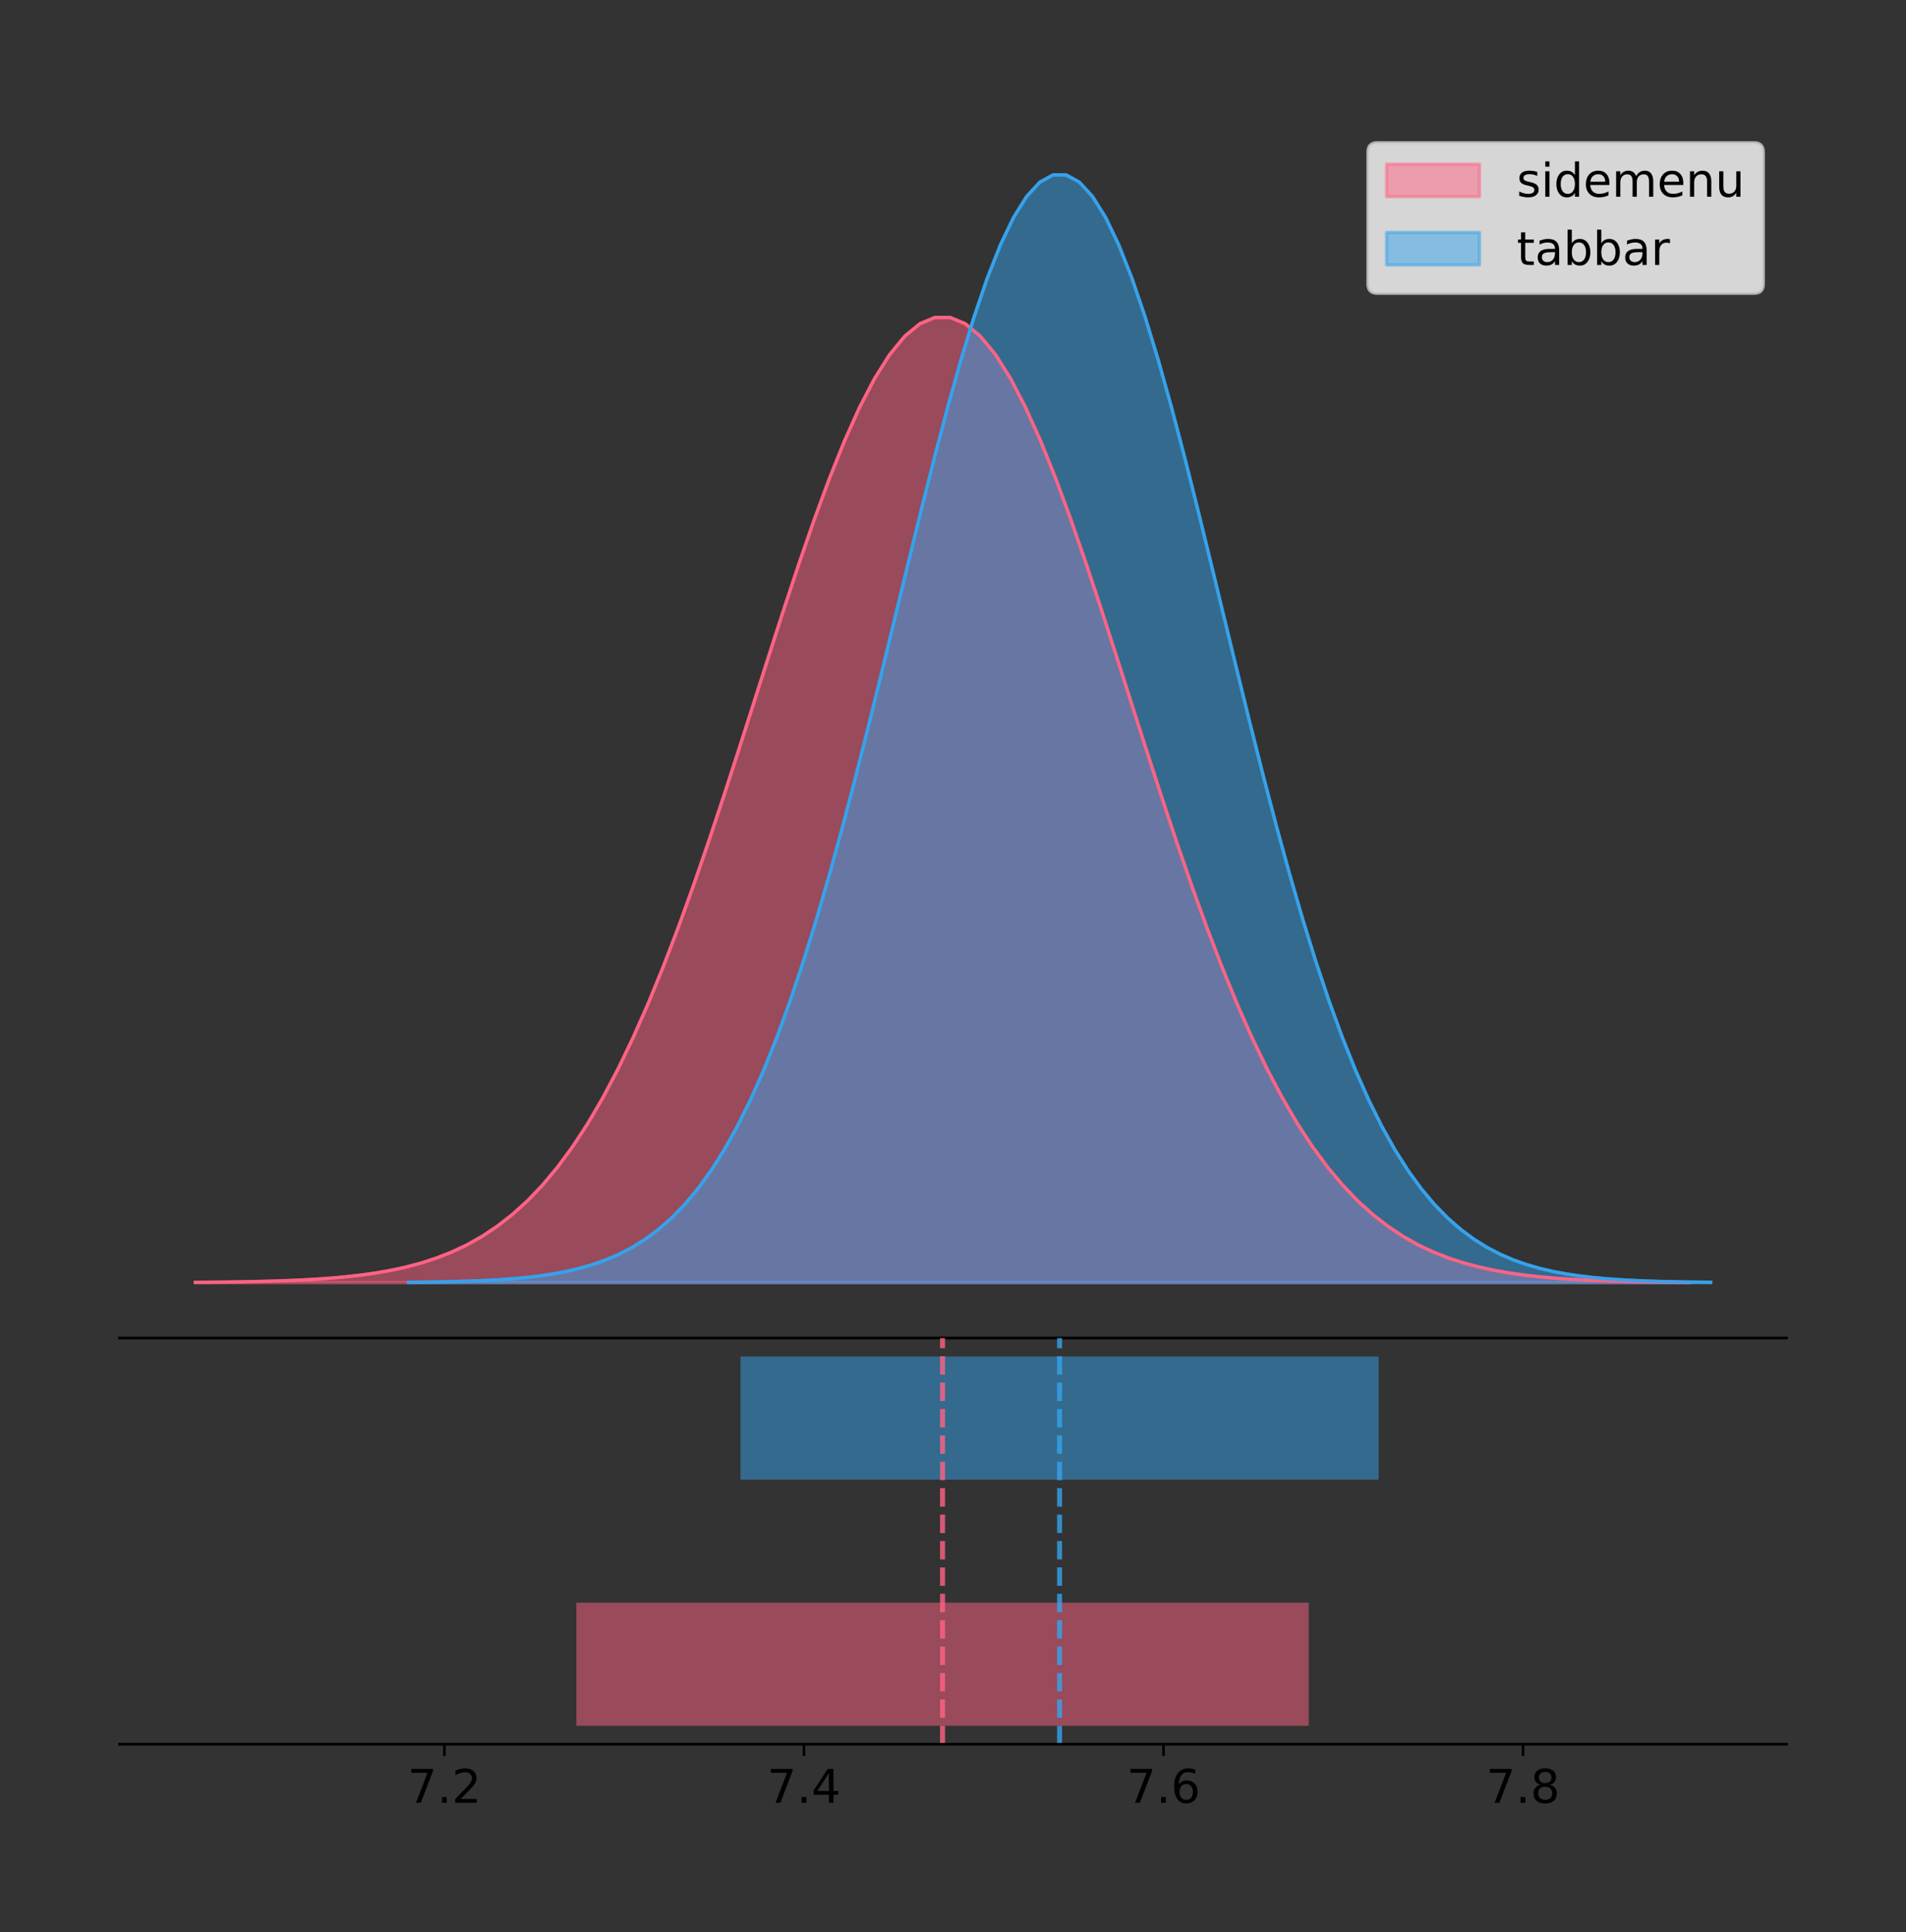 <?xml version="1.0" encoding="utf-8" standalone="no"?>
<!DOCTYPE svg PUBLIC "-//W3C//DTD SVG 1.1//EN"
  "http://www.w3.org/Graphics/SVG/1.1/DTD/svg11.dtd">
<!-- Created with matplotlib (https://matplotlib.org/) -->
<svg height="581.789pt" version="1.1" viewBox="0 0 574.2 581.789" width="574.2pt" xmlns="http://www.w3.org/2000/svg" xmlns:xlink="http://www.w3.org/1999/xlink">
 <rect x="0" y="0" width="574.2" height="581.789" fill="#333333" stroke="none"/>
 <defs>
  <style type="text/css">
*{stroke-linecap:butt;stroke-linejoin:round;}
  </style>
 </defs>
 <g id="figure_1">
  <g id="patch_1">
   <path d="M 0 581.789 
L 574.2 581.789 
L 574.2 0 
L 0 0 
z
" style="fill:none;"/>
  </g>
  <g id="axes_1">
   <g id="patch_2">
    <path d="M 36 402.93 
L 538.2 402.93 
L 538.2 36 
L 36 36 
z
" style="fill:none;"/>
   </g>
   <g id="PolyCollection_1">
    <defs>
     <path d="M 58.827 -195.538 
L 58.827 -195.636 
L 63.375 -195.672 
L 67.923 -195.722 
L 72.471 -195.788 
L 77.019 -195.875 
L 81.567 -195.991 
L 86.115 -196.141 
L 90.663 -196.337 
L 95.211 -196.589 
L 99.759 -196.912 
L 104.307 -197.322 
L 108.855 -197.839 
L 113.403 -198.487 
L 117.951 -199.293 
L 122.499 -200.289 
L 127.047 -201.509 
L 131.595 -202.993 
L 136.143 -204.785 
L 140.691 -206.934 
L 145.239 -209.492 
L 149.787 -212.511 
L 154.335 -216.05 
L 158.883 -220.165 
L 163.431 -224.913 
L 167.979 -230.349 
L 172.527 -236.522 
L 177.075 -243.475 
L 181.623 -251.243 
L 186.171 -259.849 
L 190.719 -269.302 
L 195.267 -279.592 
L 199.815 -290.696 
L 204.363 -302.564 
L 208.911 -315.13 
L 213.459 -328.3 
L 218.007 -341.963 
L 222.555 -355.98 
L 227.103 -370.194 
L 231.651 -384.431 
L 236.199 -398.498 
L 240.747 -412.193 
L 245.295 -425.308 
L 249.843 -437.63 
L 254.391 -448.952 
L 258.939 -459.078 
L 263.487 -467.825 
L 268.035 -475.03 
L 272.583 -480.56 
L 277.131 -484.306 
L 281.679 -486.198 
L 286.227 -486.198 
L 290.775 -484.306 
L 295.323 -480.56 
L 299.871 -475.03 
L 304.419 -467.825 
L 308.967 -459.078 
L 313.515 -448.952 
L 318.063 -437.63 
L 322.611 -425.308 
L 327.158 -412.193 
L 331.706 -398.498 
L 336.254 -384.431 
L 340.802 -370.194 
L 345.35 -355.98 
L 349.898 -341.963 
L 354.446 -328.3 
L 358.994 -315.13 
L 363.542 -302.564 
L 368.09 -290.696 
L 372.638 -279.592 
L 377.186 -269.302 
L 381.734 -259.849 
L 386.282 -251.243 
L 390.83 -243.475 
L 395.378 -236.522 
L 399.926 -230.349 
L 404.474 -224.913 
L 409.022 -220.165 
L 413.57 -216.05 
L 418.118 -212.511 
L 422.666 -209.492 
L 427.214 -206.934 
L 431.762 -204.785 
L 436.31 -202.993 
L 440.858 -201.509 
L 445.406 -200.289 
L 449.954 -199.293 
L 454.502 -198.487 
L 459.05 -197.839 
L 463.598 -197.322 
L 468.146 -196.912 
L 472.694 -196.589 
L 477.242 -196.337 
L 481.79 -196.141 
L 486.338 -195.991 
L 490.886 -195.875 
L 495.434 -195.788 
L 499.982 -195.722 
L 504.53 -195.672 
L 509.078 -195.636 
L 509.078 -195.538 
L 509.078 -195.538 
L 504.53 -195.538 
L 499.982 -195.538 
L 495.434 -195.538 
L 490.886 -195.538 
L 486.338 -195.538 
L 481.79 -195.538 
L 477.242 -195.538 
L 472.694 -195.538 
L 468.146 -195.538 
L 463.598 -195.538 
L 459.05 -195.538 
L 454.502 -195.538 
L 449.954 -195.538 
L 445.406 -195.538 
L 440.858 -195.538 
L 436.31 -195.538 
L 431.762 -195.538 
L 427.214 -195.538 
L 422.666 -195.538 
L 418.118 -195.538 
L 413.57 -195.538 
L 409.022 -195.538 
L 404.474 -195.538 
L 399.926 -195.538 
L 395.378 -195.538 
L 390.83 -195.538 
L 386.282 -195.538 
L 381.734 -195.538 
L 377.186 -195.538 
L 372.638 -195.538 
L 368.09 -195.538 
L 363.542 -195.538 
L 358.994 -195.538 
L 354.446 -195.538 
L 349.898 -195.538 
L 345.35 -195.538 
L 340.802 -195.538 
L 336.254 -195.538 
L 331.706 -195.538 
L 327.158 -195.538 
L 322.611 -195.538 
L 318.063 -195.538 
L 313.515 -195.538 
L 308.967 -195.538 
L 304.419 -195.538 
L 299.871 -195.538 
L 295.323 -195.538 
L 290.775 -195.538 
L 286.227 -195.538 
L 281.679 -195.538 
L 277.131 -195.538 
L 272.583 -195.538 
L 268.035 -195.538 
L 263.487 -195.538 
L 258.939 -195.538 
L 254.391 -195.538 
L 249.843 -195.538 
L 245.295 -195.538 
L 240.747 -195.538 
L 236.199 -195.538 
L 231.651 -195.538 
L 227.103 -195.538 
L 222.555 -195.538 
L 218.007 -195.538 
L 213.459 -195.538 
L 208.911 -195.538 
L 204.363 -195.538 
L 199.815 -195.538 
L 195.267 -195.538 
L 190.719 -195.538 
L 186.171 -195.538 
L 181.623 -195.538 
L 177.075 -195.538 
L 172.527 -195.538 
L 167.979 -195.538 
L 163.431 -195.538 
L 158.883 -195.538 
L 154.335 -195.538 
L 149.787 -195.538 
L 145.239 -195.538 
L 140.691 -195.538 
L 136.143 -195.538 
L 131.595 -195.538 
L 127.047 -195.538 
L 122.499 -195.538 
L 117.951 -195.538 
L 113.403 -195.538 
L 108.855 -195.538 
L 104.307 -195.538 
L 99.759 -195.538 
L 95.211 -195.538 
L 90.663 -195.538 
L 86.115 -195.538 
L 81.567 -195.538 
L 77.019 -195.538 
L 72.471 -195.538 
L 67.923 -195.538 
L 63.375 -195.538 
L 58.827 -195.538 
z
" id="m8981aa2597" style="stroke:#ff6384;stroke-opacity:0.5;"/>
    </defs>
    <g clip-path="url(#pb4091edd99)">
     <use style="fill:#ff6384;fill-opacity:0.5;stroke:#ff6384;stroke-opacity:0.5;" x="0" xlink:href="#m8981aa2597" y="581.789"/>
    </g>
   </g>
   <g id="PolyCollection_2">
    <defs>
     <path d="M 123.045 -195.538 
L 123.045 -195.65 
L 127.008 -195.692 
L 130.97 -195.749 
L 134.933 -195.825 
L 138.896 -195.925 
L 142.859 -196.058 
L 146.822 -196.23 
L 150.785 -196.455 
L 154.748 -196.744 
L 158.711 -197.115 
L 162.674 -197.585 
L 166.637 -198.179 
L 170.6 -198.923 
L 174.562 -199.848 
L 178.525 -200.99 
L 182.488 -202.39 
L 186.451 -204.093 
L 190.414 -206.151 
L 194.377 -208.617 
L 198.34 -211.552 
L 202.303 -215.017 
L 206.266 -219.078 
L 210.229 -223.801 
L 214.192 -229.25 
L 218.154 -235.488 
L 222.117 -242.572 
L 226.08 -250.552 
L 230.043 -259.468 
L 234.006 -269.344 
L 237.969 -280.192 
L 241.932 -292.002 
L 245.895 -304.744 
L 249.858 -318.365 
L 253.821 -332.786 
L 257.784 -347.901 
L 261.746 -363.58 
L 265.709 -379.667 
L 269.672 -395.98 
L 273.635 -412.318 
L 277.598 -428.462 
L 281.561 -444.18 
L 285.524 -459.23 
L 289.487 -473.372 
L 293.45 -486.366 
L 297.413 -497.987 
L 301.376 -508.025 
L 305.338 -516.294 
L 309.301 -522.64 
L 313.264 -526.94 
L 317.227 -529.111 
L 321.19 -529.111 
L 325.153 -526.94 
L 329.116 -522.64 
L 333.079 -516.294 
L 337.042 -508.025 
L 341.005 -497.987 
L 344.968 -486.366 
L 348.93 -473.372 
L 352.893 -459.23 
L 356.856 -444.18 
L 360.819 -428.462 
L 364.782 -412.318 
L 368.745 -395.98 
L 372.708 -379.667 
L 376.671 -363.58 
L 380.634 -347.901 
L 384.597 -332.786 
L 388.56 -318.365 
L 392.523 -304.744 
L 396.485 -292.002 
L 400.448 -280.192 
L 404.411 -269.344 
L 408.374 -259.468 
L 412.337 -250.552 
L 416.3 -242.572 
L 420.263 -235.488 
L 424.226 -229.25 
L 428.189 -223.801 
L 432.152 -219.078 
L 436.115 -215.017 
L 440.077 -211.552 
L 444.04 -208.617 
L 448.003 -206.151 
L 451.966 -204.093 
L 455.929 -202.39 
L 459.892 -200.99 
L 463.855 -199.848 
L 467.818 -198.923 
L 471.781 -198.179 
L 475.744 -197.585 
L 479.707 -197.115 
L 483.669 -196.744 
L 487.632 -196.455 
L 491.595 -196.23 
L 495.558 -196.058 
L 499.521 -195.925 
L 503.484 -195.825 
L 507.447 -195.749 
L 511.41 -195.692 
L 515.373 -195.65 
L 515.373 -195.538 
L 515.373 -195.538 
L 511.41 -195.538 
L 507.447 -195.538 
L 503.484 -195.538 
L 499.521 -195.538 
L 495.558 -195.538 
L 491.595 -195.538 
L 487.632 -195.538 
L 483.669 -195.538 
L 479.707 -195.538 
L 475.744 -195.538 
L 471.781 -195.538 
L 467.818 -195.538 
L 463.855 -195.538 
L 459.892 -195.538 
L 455.929 -195.538 
L 451.966 -195.538 
L 448.003 -195.538 
L 444.04 -195.538 
L 440.077 -195.538 
L 436.115 -195.538 
L 432.152 -195.538 
L 428.189 -195.538 
L 424.226 -195.538 
L 420.263 -195.538 
L 416.3 -195.538 
L 412.337 -195.538 
L 408.374 -195.538 
L 404.411 -195.538 
L 400.448 -195.538 
L 396.485 -195.538 
L 392.523 -195.538 
L 388.56 -195.538 
L 384.597 -195.538 
L 380.634 -195.538 
L 376.671 -195.538 
L 372.708 -195.538 
L 368.745 -195.538 
L 364.782 -195.538 
L 360.819 -195.538 
L 356.856 -195.538 
L 352.893 -195.538 
L 348.93 -195.538 
L 344.968 -195.538 
L 341.005 -195.538 
L 337.042 -195.538 
L 333.079 -195.538 
L 329.116 -195.538 
L 325.153 -195.538 
L 321.19 -195.538 
L 317.227 -195.538 
L 313.264 -195.538 
L 309.301 -195.538 
L 305.338 -195.538 
L 301.376 -195.538 
L 297.413 -195.538 
L 293.45 -195.538 
L 289.487 -195.538 
L 285.524 -195.538 
L 281.561 -195.538 
L 277.598 -195.538 
L 273.635 -195.538 
L 269.672 -195.538 
L 265.709 -195.538 
L 261.746 -195.538 
L 257.784 -195.538 
L 253.821 -195.538 
L 249.858 -195.538 
L 245.895 -195.538 
L 241.932 -195.538 
L 237.969 -195.538 
L 234.006 -195.538 
L 230.043 -195.538 
L 226.08 -195.538 
L 222.117 -195.538 
L 218.154 -195.538 
L 214.192 -195.538 
L 210.229 -195.538 
L 206.266 -195.538 
L 202.303 -195.538 
L 198.34 -195.538 
L 194.377 -195.538 
L 190.414 -195.538 
L 186.451 -195.538 
L 182.488 -195.538 
L 178.525 -195.538 
L 174.562 -195.538 
L 170.6 -195.538 
L 166.637 -195.538 
L 162.674 -195.538 
L 158.711 -195.538 
L 154.748 -195.538 
L 150.785 -195.538 
L 146.822 -195.538 
L 142.859 -195.538 
L 138.896 -195.538 
L 134.933 -195.538 
L 130.97 -195.538 
L 127.008 -195.538 
L 123.045 -195.538 
z
" id="m43734b2890" style="stroke:#36a2eb;stroke-opacity:0.5;"/>
    </defs>
    <g clip-path="url(#pb4091edd99)">
     <use style="fill:#36a2eb;fill-opacity:0.5;stroke:#36a2eb;stroke-opacity:0.5;" x="0" xlink:href="#m43734b2890" y="581.789"/>
    </g>
   </g>
   <g id="line2d_1">
    <path clip-path="url(#pb4091edd99)" d="M 58.827 386.154 
L 63.375 386.117 
L 67.923 386.068 
L 72.471 386.001 
L 77.019 385.914 
L 81.567 385.799 
L 86.115 385.648 
L 90.663 385.452 
L 95.211 385.2 
L 99.759 384.878 
L 104.307 384.467 
L 108.855 383.95 
L 113.403 383.302 
L 117.951 382.496 
L 122.499 381.501 
L 127.047 380.281 
L 131.595 378.797 
L 136.143 377.004 
L 140.691 374.855 
L 145.239 372.298 
L 149.787 369.278 
L 154.335 365.74 
L 158.883 361.625 
L 163.431 356.876 
L 167.979 351.441 
L 172.527 345.268 
L 177.075 338.314 
L 181.623 330.546 
L 186.171 321.94 
L 190.719 312.488 
L 195.267 302.197 
L 199.815 291.094 
L 204.363 279.225 
L 208.911 266.66 
L 213.459 253.489 
L 218.007 239.827 
L 222.555 225.81 
L 227.103 211.595 
L 231.651 197.359 
L 236.199 183.292 
L 240.747 169.596 
L 245.295 156.482 
L 249.843 144.16 
L 254.391 132.837 
L 258.939 122.711 
L 263.487 113.965 
L 268.035 106.759 
L 272.583 101.23 
L 277.131 97.483 
L 281.679 95.591 
L 286.227 95.591 
L 290.775 97.483 
L 295.323 101.23 
L 299.871 106.759 
L 304.419 113.965 
L 308.967 122.711 
L 313.515 132.837 
L 318.063 144.16 
L 322.611 156.482 
L 327.158 169.596 
L 331.706 183.292 
L 336.254 197.359 
L 340.802 211.595 
L 345.35 225.81 
L 349.898 239.827 
L 354.446 253.489 
L 358.994 266.66 
L 363.542 279.225 
L 368.09 291.094 
L 372.638 302.197 
L 377.186 312.488 
L 381.734 321.94 
L 386.282 330.546 
L 390.83 338.314 
L 395.378 345.268 
L 399.926 351.441 
L 404.474 356.876 
L 409.022 361.625 
L 413.57 365.74 
L 418.118 369.278 
L 422.666 372.298 
L 427.214 374.855 
L 431.762 377.004 
L 436.31 378.797 
L 440.858 380.281 
L 445.406 381.501 
L 449.954 382.496 
L 454.502 383.302 
L 459.05 383.95 
L 463.598 384.467 
L 468.146 384.878 
L 472.694 385.2 
L 477.242 385.452 
L 481.79 385.648 
L 486.338 385.799 
L 490.886 385.914 
L 495.434 386.001 
L 499.982 386.068 
L 504.53 386.117 
L 509.078 386.154 
" style="fill:none;stroke:#ff6384;stroke-linecap:square;"/>
   </g>
   <g id="line2d_2">
    <path clip-path="url(#pb4091edd99)" d="M 123.045 386.139 
L 127.008 386.097 
L 130.97 386.04 
L 134.933 385.965 
L 138.896 385.864 
L 142.859 385.732 
L 146.822 385.559 
L 150.785 385.334 
L 154.748 385.045 
L 158.711 384.675 
L 162.674 384.204 
L 166.637 383.61 
L 170.6 382.867 
L 174.562 381.941 
L 178.525 380.799 
L 182.488 379.399 
L 186.451 377.696 
L 190.414 375.639 
L 194.377 373.172 
L 198.34 370.238 
L 202.303 366.772 
L 206.266 362.711 
L 210.229 357.989 
L 214.192 352.539 
L 218.154 346.301 
L 222.117 339.217 
L 226.08 331.237 
L 230.043 322.322 
L 234.006 312.445 
L 237.969 301.597 
L 241.932 289.787 
L 245.895 277.045 
L 249.858 263.424 
L 253.821 249.004 
L 257.784 233.888 
L 261.746 218.209 
L 265.709 202.123 
L 269.672 185.809 
L 273.635 169.471 
L 277.598 153.327 
L 281.561 137.61 
L 285.524 122.559 
L 289.487 108.418 
L 293.45 95.423 
L 297.413 83.803 
L 301.376 73.765 
L 305.338 65.495 
L 309.301 59.15 
L 313.264 54.85 
L 317.227 52.679 
L 321.19 52.679 
L 325.153 54.85 
L 329.116 59.15 
L 333.079 65.495 
L 337.042 73.765 
L 341.005 83.803 
L 344.968 95.423 
L 348.93 108.418 
L 352.893 122.559 
L 356.856 137.61 
L 360.819 153.327 
L 364.782 169.471 
L 368.745 185.809 
L 372.708 202.123 
L 376.671 218.209 
L 380.634 233.888 
L 384.597 249.004 
L 388.56 263.424 
L 392.523 277.045 
L 396.485 289.787 
L 400.448 301.597 
L 404.411 312.445 
L 408.374 322.322 
L 412.337 331.237 
L 416.3 339.217 
L 420.263 346.301 
L 424.226 352.539 
L 428.189 357.989 
L 432.152 362.711 
L 436.115 366.772 
L 440.077 370.238 
L 444.04 373.172 
L 448.003 375.639 
L 451.966 377.696 
L 455.929 379.399 
L 459.892 380.799 
L 463.855 381.941 
L 467.818 382.867 
L 471.781 383.61 
L 475.744 384.204 
L 479.707 384.675 
L 483.669 385.045 
L 487.632 385.334 
L 491.595 385.559 
L 495.558 385.732 
L 499.521 385.864 
L 503.484 385.965 
L 507.447 386.04 
L 511.41 386.097 
L 515.373 386.139 
" style="fill:none;stroke:#36a2eb;stroke-linecap:square;"/>
   </g>
   <g id="patch_3">
    <path d="M 36 402.93 
L 538.2 402.93 
" style="fill:none;stroke:#000000;stroke-linecap:square;stroke-linejoin:miter;stroke-width:0.8;"/>
   </g>
   <g id="legend_1">
    <g id="patch_4">
     <path d="M 414.919 88.299 
L 528.4 88.299 
Q 531.2 88.299 531.2 85.499 
L 531.2 45.8 
Q 531.2 43 528.4 43 
L 414.919 43 
Q 412.119 43 412.119 45.8 
L 412.119 85.499 
Q 412.119 88.299 414.919 88.299 
z
" style="fill:#ffffff;opacity:0.8;stroke:#cccccc;stroke-linejoin:miter;"/>
    </g>
    <g id="patch_5">
     <path d="M 417.719 59.238 
L 445.719 59.238 
L 445.719 49.438 
L 417.719 49.438 
z
" style="fill:#ff6384;opacity:0.5;stroke:#ff6384;stroke-linejoin:miter;"/>
    </g>
    <g id="text_1">
     <!-- sidemenu -->
     <defs>
      <path d="M 44.281 53.078 
L 44.281 44.578 
Q 40.484 46.531 36.375 47.5 
Q 32.281 48.484 27.875 48.484 
Q 21.188 48.484 17.844 46.438 
Q 14.5 44.391 14.5 40.281 
Q 14.5 37.156 16.891 35.375 
Q 19.281 33.594 26.516 31.984 
L 29.594 31.297 
Q 39.156 29.25 43.188 25.516 
Q 47.219 21.781 47.219 15.094 
Q 47.219 7.469 41.188 3.016 
Q 35.156 -1.422 24.609 -1.422 
Q 20.219 -1.422 15.453 -0.562 
Q 10.688 0.297 5.422 2 
L 5.422 11.281 
Q 10.406 8.688 15.234 7.391 
Q 20.062 6.109 24.812 6.109 
Q 31.156 6.109 34.562 8.281 
Q 37.984 10.453 37.984 14.406 
Q 37.984 18.062 35.516 20.016 
Q 33.062 21.969 24.703 23.781 
L 21.578 24.516 
Q 13.234 26.266 9.516 29.906 
Q 5.812 33.547 5.812 39.891 
Q 5.812 47.609 11.281 51.797 
Q 16.75 56 26.812 56 
Q 31.781 56 36.172 55.266 
Q 40.578 54.547 44.281 53.078 
z
" id="DejaVuSans-115"/>
      <path d="M 9.422 54.688 
L 18.406 54.688 
L 18.406 0 
L 9.422 0 
z
M 9.422 75.984 
L 18.406 75.984 
L 18.406 64.594 
L 9.422 64.594 
z
" id="DejaVuSans-105"/>
      <path d="M 45.406 46.391 
L 45.406 75.984 
L 54.391 75.984 
L 54.391 0 
L 45.406 0 
L 45.406 8.203 
Q 42.578 3.328 38.25 0.953 
Q 33.938 -1.422 27.875 -1.422 
Q 17.969 -1.422 11.734 6.484 
Q 5.516 14.406 5.516 27.297 
Q 5.516 40.188 11.734 48.094 
Q 17.969 56 27.875 56 
Q 33.938 56 38.25 53.625 
Q 42.578 51.266 45.406 46.391 
z
M 14.797 27.297 
Q 14.797 17.391 18.875 11.75 
Q 22.953 6.109 30.078 6.109 
Q 37.203 6.109 41.297 11.75 
Q 45.406 17.391 45.406 27.297 
Q 45.406 37.203 41.297 42.844 
Q 37.203 48.484 30.078 48.484 
Q 22.953 48.484 18.875 42.844 
Q 14.797 37.203 14.797 27.297 
z
" id="DejaVuSans-100"/>
      <path d="M 56.203 29.594 
L 56.203 25.203 
L 14.891 25.203 
Q 15.484 15.922 20.484 11.062 
Q 25.484 6.203 34.422 6.203 
Q 39.594 6.203 44.453 7.469 
Q 49.312 8.734 54.109 11.281 
L 54.109 2.781 
Q 49.266 0.734 44.188 -0.344 
Q 39.109 -1.422 33.891 -1.422 
Q 20.797 -1.422 13.156 6.188 
Q 5.516 13.812 5.516 26.812 
Q 5.516 40.234 12.766 48.109 
Q 20.016 56 32.328 56 
Q 43.359 56 49.781 48.891 
Q 56.203 41.797 56.203 29.594 
z
M 47.219 32.234 
Q 47.125 39.594 43.094 43.984 
Q 39.062 48.391 32.422 48.391 
Q 24.906 48.391 20.391 44.141 
Q 15.875 39.891 15.188 32.172 
z
" id="DejaVuSans-101"/>
      <path d="M 52 44.188 
Q 55.375 50.25 60.062 53.125 
Q 64.75 56 71.094 56 
Q 79.641 56 84.281 50.016 
Q 88.922 44.047 88.922 33.016 
L 88.922 0 
L 79.891 0 
L 79.891 32.719 
Q 79.891 40.578 77.094 44.375 
Q 74.312 48.188 68.609 48.188 
Q 61.625 48.188 57.562 43.547 
Q 53.516 38.922 53.516 30.906 
L 53.516 0 
L 44.484 0 
L 44.484 32.719 
Q 44.484 40.625 41.703 44.406 
Q 38.922 48.188 33.109 48.188 
Q 26.219 48.188 22.156 43.531 
Q 18.109 38.875 18.109 30.906 
L 18.109 0 
L 9.078 0 
L 9.078 54.688 
L 18.109 54.688 
L 18.109 46.188 
Q 21.188 51.219 25.484 53.609 
Q 29.781 56 35.688 56 
Q 41.656 56 45.828 52.969 
Q 50 49.953 52 44.188 
z
" id="DejaVuSans-109"/>
      <path d="M 54.891 33.016 
L 54.891 0 
L 45.906 0 
L 45.906 32.719 
Q 45.906 40.484 42.875 44.328 
Q 39.844 48.188 33.797 48.188 
Q 26.516 48.188 22.312 43.547 
Q 18.109 38.922 18.109 30.906 
L 18.109 0 
L 9.078 0 
L 9.078 54.688 
L 18.109 54.688 
L 18.109 46.188 
Q 21.344 51.125 25.703 53.562 
Q 30.078 56 35.797 56 
Q 45.219 56 50.047 50.172 
Q 54.891 44.344 54.891 33.016 
z
" id="DejaVuSans-110"/>
      <path d="M 8.5 21.578 
L 8.5 54.688 
L 17.484 54.688 
L 17.484 21.922 
Q 17.484 14.156 20.5 10.266 
Q 23.531 6.391 29.594 6.391 
Q 36.859 6.391 41.078 11.031 
Q 45.312 15.672 45.312 23.688 
L 45.312 54.688 
L 54.297 54.688 
L 54.297 0 
L 45.312 0 
L 45.312 8.406 
Q 42.047 3.422 37.719 1 
Q 33.406 -1.422 27.688 -1.422 
Q 18.266 -1.422 13.375 4.438 
Q 8.5 10.297 8.5 21.578 
z
M 31.109 56 
z
" id="DejaVuSans-117"/>
     </defs>
     <g transform="translate(456.919 59.238)scale(0.14 -0.14)">
      <use xlink:href="#DejaVuSans-115"/>
      <use x="52.1" xlink:href="#DejaVuSans-105"/>
      <use x="79.883" xlink:href="#DejaVuSans-100"/>
      <use x="143.359" xlink:href="#DejaVuSans-101"/>
      <use x="204.883" xlink:href="#DejaVuSans-109"/>
      <use x="302.295" xlink:href="#DejaVuSans-101"/>
      <use x="363.818" xlink:href="#DejaVuSans-110"/>
      <use x="427.197" xlink:href="#DejaVuSans-117"/>
     </g>
    </g>
    <g id="patch_6">
     <path d="M 417.719 79.787 
L 445.719 79.787 
L 445.719 69.987 
L 417.719 69.987 
z
" style="fill:#36a2eb;opacity:0.5;stroke:#36a2eb;stroke-linejoin:miter;"/>
    </g>
    <g id="text_2">
     <!-- tabbar -->
     <defs>
      <path d="M 18.312 70.219 
L 18.312 54.688 
L 36.812 54.688 
L 36.812 47.703 
L 18.312 47.703 
L 18.312 18.016 
Q 18.312 11.328 20.141 9.422 
Q 21.969 7.516 27.594 7.516 
L 36.812 7.516 
L 36.812 0 
L 27.594 0 
Q 17.188 0 13.234 3.875 
Q 9.281 7.766 9.281 18.016 
L 9.281 47.703 
L 2.688 47.703 
L 2.688 54.688 
L 9.281 54.688 
L 9.281 70.219 
z
" id="DejaVuSans-116"/>
      <path d="M 34.281 27.484 
Q 23.391 27.484 19.188 25 
Q 14.984 22.516 14.984 16.5 
Q 14.984 11.719 18.141 8.906 
Q 21.297 6.109 26.703 6.109 
Q 34.188 6.109 38.703 11.406 
Q 43.219 16.703 43.219 25.484 
L 43.219 27.484 
z
M 52.203 31.203 
L 52.203 0 
L 43.219 0 
L 43.219 8.297 
Q 40.141 3.328 35.547 0.953 
Q 30.953 -1.422 24.312 -1.422 
Q 15.922 -1.422 10.953 3.297 
Q 6 8.016 6 15.922 
Q 6 25.141 12.172 29.828 
Q 18.359 34.516 30.609 34.516 
L 43.219 34.516 
L 43.219 35.406 
Q 43.219 41.609 39.141 45 
Q 35.062 48.391 27.688 48.391 
Q 23 48.391 18.547 47.266 
Q 14.109 46.141 10.016 43.891 
L 10.016 52.203 
Q 14.938 54.109 19.578 55.047 
Q 24.219 56 28.609 56 
Q 40.484 56 46.344 49.844 
Q 52.203 43.703 52.203 31.203 
z
" id="DejaVuSans-97"/>
      <path d="M 48.688 27.297 
Q 48.688 37.203 44.609 42.844 
Q 40.531 48.484 33.406 48.484 
Q 26.266 48.484 22.188 42.844 
Q 18.109 37.203 18.109 27.297 
Q 18.109 17.391 22.188 11.75 
Q 26.266 6.109 33.406 6.109 
Q 40.531 6.109 44.609 11.75 
Q 48.688 17.391 48.688 27.297 
z
M 18.109 46.391 
Q 20.953 51.266 25.266 53.625 
Q 29.594 56 35.594 56 
Q 45.562 56 51.781 48.094 
Q 58.016 40.188 58.016 27.297 
Q 58.016 14.406 51.781 6.484 
Q 45.562 -1.422 35.594 -1.422 
Q 29.594 -1.422 25.266 0.953 
Q 20.953 3.328 18.109 8.203 
L 18.109 0 
L 9.078 0 
L 9.078 75.984 
L 18.109 75.984 
z
" id="DejaVuSans-98"/>
      <path d="M 41.109 46.297 
Q 39.594 47.172 37.812 47.578 
Q 36.031 48 33.891 48 
Q 26.266 48 22.188 43.047 
Q 18.109 38.094 18.109 28.812 
L 18.109 0 
L 9.078 0 
L 9.078 54.688 
L 18.109 54.688 
L 18.109 46.188 
Q 20.953 51.172 25.484 53.578 
Q 30.031 56 36.531 56 
Q 37.453 56 38.578 55.875 
Q 39.703 55.766 41.062 55.516 
z
" id="DejaVuSans-114"/>
     </defs>
     <g transform="translate(456.919 79.787)scale(0.14 -0.14)">
      <use xlink:href="#DejaVuSans-116"/>
      <use x="39.209" xlink:href="#DejaVuSans-97"/>
      <use x="100.488" xlink:href="#DejaVuSans-98"/>
      <use x="163.965" xlink:href="#DejaVuSans-98"/>
      <use x="227.441" xlink:href="#DejaVuSans-97"/>
      <use x="288.721" xlink:href="#DejaVuSans-114"/>
     </g>
    </g>
   </g>
  </g>
  <g id="axes_2">
   <g id="patch_7">
    <path d="M 36 525.24 
L 538.2 525.24 
L 538.2 402.93 
L 36 402.93 
z
" style="fill:none;"/>
   </g>
   <g id="patch_8">
    <path clip-path="url(#p228f0848e0)" d="M 173.641 519.68 
L 394.264 519.68 
L 394.264 482.617 
L 173.641 482.617 
z
" style="fill:#ff6384;opacity:0.5;"/>
   </g>
   <g id="patch_9">
    <path clip-path="url(#p228f0848e0)" d="M 223.088 445.553 
L 415.329 445.553 
L 415.329 408.49 
L 223.088 408.49 
z
" style="fill:#36a2eb;opacity:0.5;"/>
   </g>
   <g id="matplotlib.axis_1">
    <g id="xtick_1">
     <g id="line2d_3">
      <defs>
       <path d="M 0 0 
L 0 3.5 
" id="m733b0fbeee" style="stroke:#000000;stroke-width:0.8;"/>
      </defs>
      <g>
       <use style="stroke:#000000;stroke-width:0.8;" x="133.884" xlink:href="#m733b0fbeee" y="525.24"/>
      </g>
     </g>
     <g id="text_3">
      <!-- 7.2 -->
      <defs>
       <path d="M 8.203 72.906 
L 55.078 72.906 
L 55.078 68.703 
L 28.609 0 
L 18.312 0 
L 43.219 64.594 
L 8.203 64.594 
z
" id="DejaVuSans-55"/>
       <path d="M 10.688 12.406 
L 21 12.406 
L 21 0 
L 10.688 0 
z
" id="DejaVuSans-46"/>
       <path d="M 19.188 8.297 
L 53.609 8.297 
L 53.609 0 
L 7.328 0 
L 7.328 8.297 
Q 12.938 14.109 22.625 23.891 
Q 32.328 33.688 34.812 36.531 
Q 39.547 41.844 41.422 45.531 
Q 43.312 49.219 43.312 52.781 
Q 43.312 58.594 39.234 62.25 
Q 35.156 65.922 28.609 65.922 
Q 23.969 65.922 18.812 64.312 
Q 13.672 62.703 7.812 59.422 
L 7.812 69.391 
Q 13.766 71.781 18.938 73 
Q 24.125 74.219 28.422 74.219 
Q 39.75 74.219 46.484 68.547 
Q 53.219 62.891 53.219 53.422 
Q 53.219 48.922 51.531 44.891 
Q 49.859 40.875 45.406 35.406 
Q 44.188 33.984 37.641 27.219 
Q 31.109 20.453 19.188 8.297 
z
" id="DejaVuSans-50"/>
      </defs>
      <g transform="translate(122.752 542.878)scale(0.14 -0.14)">
       <use xlink:href="#DejaVuSans-55"/>
       <use x="63.623" xlink:href="#DejaVuSans-46"/>
       <use x="95.41" xlink:href="#DejaVuSans-50"/>
      </g>
     </g>
    </g>
    <g id="xtick_2">
     <g id="line2d_4">
      <g>
       <use style="stroke:#000000;stroke-width:0.8;" x="242.198" xlink:href="#m733b0fbeee" y="525.24"/>
      </g>
     </g>
     <g id="text_4">
      <!-- 7.4 -->
      <defs>
       <path d="M 37.797 64.312 
L 12.891 25.391 
L 37.797 25.391 
z
M 35.203 72.906 
L 47.609 72.906 
L 47.609 25.391 
L 58.016 25.391 
L 58.016 17.188 
L 47.609 17.188 
L 47.609 0 
L 37.797 0 
L 37.797 17.188 
L 4.891 17.188 
L 4.891 26.703 
z
" id="DejaVuSans-52"/>
      </defs>
      <g transform="translate(231.066 542.878)scale(0.14 -0.14)">
       <use xlink:href="#DejaVuSans-55"/>
       <use x="63.623" xlink:href="#DejaVuSans-46"/>
       <use x="95.41" xlink:href="#DejaVuSans-52"/>
      </g>
     </g>
    </g>
    <g id="xtick_3">
     <g id="line2d_5">
      <g>
       <use style="stroke:#000000;stroke-width:0.8;" x="350.511" xlink:href="#m733b0fbeee" y="525.24"/>
      </g>
     </g>
     <g id="text_5">
      <!-- 7.6 -->
      <defs>
       <path d="M 33.016 40.375 
Q 26.375 40.375 22.484 35.828 
Q 18.609 31.297 18.609 23.391 
Q 18.609 15.531 22.484 10.953 
Q 26.375 6.391 33.016 6.391 
Q 39.656 6.391 43.531 10.953 
Q 47.406 15.531 47.406 23.391 
Q 47.406 31.297 43.531 35.828 
Q 39.656 40.375 33.016 40.375 
z
M 52.594 71.297 
L 52.594 62.312 
Q 48.875 64.062 45.094 64.984 
Q 41.312 65.922 37.594 65.922 
Q 27.828 65.922 22.672 59.328 
Q 17.531 52.734 16.797 39.406 
Q 19.672 43.656 24.016 45.922 
Q 28.375 48.188 33.594 48.188 
Q 44.578 48.188 50.953 41.516 
Q 57.328 34.859 57.328 23.391 
Q 57.328 12.156 50.688 5.359 
Q 44.047 -1.422 33.016 -1.422 
Q 20.359 -1.422 13.672 8.266 
Q 6.984 17.969 6.984 36.375 
Q 6.984 53.656 15.188 63.938 
Q 23.391 74.219 37.203 74.219 
Q 40.922 74.219 44.703 73.484 
Q 48.484 72.75 52.594 71.297 
z
" id="DejaVuSans-54"/>
      </defs>
      <g transform="translate(339.379 542.878)scale(0.14 -0.14)">
       <use xlink:href="#DejaVuSans-55"/>
       <use x="63.623" xlink:href="#DejaVuSans-46"/>
       <use x="95.41" xlink:href="#DejaVuSans-54"/>
      </g>
     </g>
    </g>
    <g id="xtick_4">
     <g id="line2d_6">
      <g>
       <use style="stroke:#000000;stroke-width:0.8;" x="458.825" xlink:href="#m733b0fbeee" y="525.24"/>
      </g>
     </g>
     <g id="text_6">
      <!-- 7.8 -->
      <defs>
       <path d="M 31.781 34.625 
Q 24.75 34.625 20.719 30.859 
Q 16.703 27.094 16.703 20.516 
Q 16.703 13.922 20.719 10.156 
Q 24.75 6.391 31.781 6.391 
Q 38.812 6.391 42.859 10.172 
Q 46.922 13.969 46.922 20.516 
Q 46.922 27.094 42.891 30.859 
Q 38.875 34.625 31.781 34.625 
z
M 21.922 38.812 
Q 15.578 40.375 12.031 44.719 
Q 8.5 49.078 8.5 55.328 
Q 8.5 64.062 14.719 69.141 
Q 20.953 74.219 31.781 74.219 
Q 42.672 74.219 48.875 69.141 
Q 55.078 64.062 55.078 55.328 
Q 55.078 49.078 51.531 44.719 
Q 48 40.375 41.703 38.812 
Q 48.828 37.156 52.797 32.312 
Q 56.781 27.484 56.781 20.516 
Q 56.781 9.906 50.312 4.234 
Q 43.844 -1.422 31.781 -1.422 
Q 19.734 -1.422 13.25 4.234 
Q 6.781 9.906 6.781 20.516 
Q 6.781 27.484 10.781 32.312 
Q 14.797 37.156 21.922 38.812 
z
M 18.312 54.391 
Q 18.312 48.734 21.844 45.562 
Q 25.391 42.391 31.781 42.391 
Q 38.141 42.391 41.719 45.562 
Q 45.312 48.734 45.312 54.391 
Q 45.312 60.062 41.719 63.234 
Q 38.141 66.406 31.781 66.406 
Q 25.391 66.406 21.844 63.234 
Q 18.312 60.062 18.312 54.391 
z
" id="DejaVuSans-56"/>
      </defs>
      <g transform="translate(447.693 542.878)scale(0.14 -0.14)">
       <use xlink:href="#DejaVuSans-55"/>
       <use x="63.623" xlink:href="#DejaVuSans-46"/>
       <use x="95.41" xlink:href="#DejaVuSans-56"/>
      </g>
     </g>
    </g>
   </g>
   <g id="line2d_7">
    <path clip-path="url(#p228f0848e0)" d="M 283.953 525.24 
L 283.953 402.93 
" style="fill:none;stroke:#ff6384;stroke-dasharray:5.55,2.4;stroke-dashoffset:0;stroke-opacity:0.8;stroke-width:1.5;"/>
   </g>
   <g id="line2d_8">
    <path clip-path="url(#p228f0848e0)" d="M 319.209 525.24 
L 319.209 402.93 
" style="fill:none;stroke:#36a2eb;stroke-dasharray:5.55,2.4;stroke-dashoffset:0;stroke-opacity:0.8;stroke-width:1.5;"/>
   </g>
   <g id="patch_10">
    <path d="M 36 525.24 
L 538.2 525.24 
" style="fill:none;stroke:#000000;stroke-linecap:square;stroke-linejoin:miter;stroke-width:0.8;"/>
   </g>
  </g>
 </g>
 <defs>
  <clipPath id="pb4091edd99">
   <rect height="366.93" width="502.2" x="36" y="36"/>
  </clipPath>
  <clipPath id="p228f0848e0">
   <rect height="122.31" width="502.2" x="36" y="402.93"/>
  </clipPath>
 </defs>
</svg>
